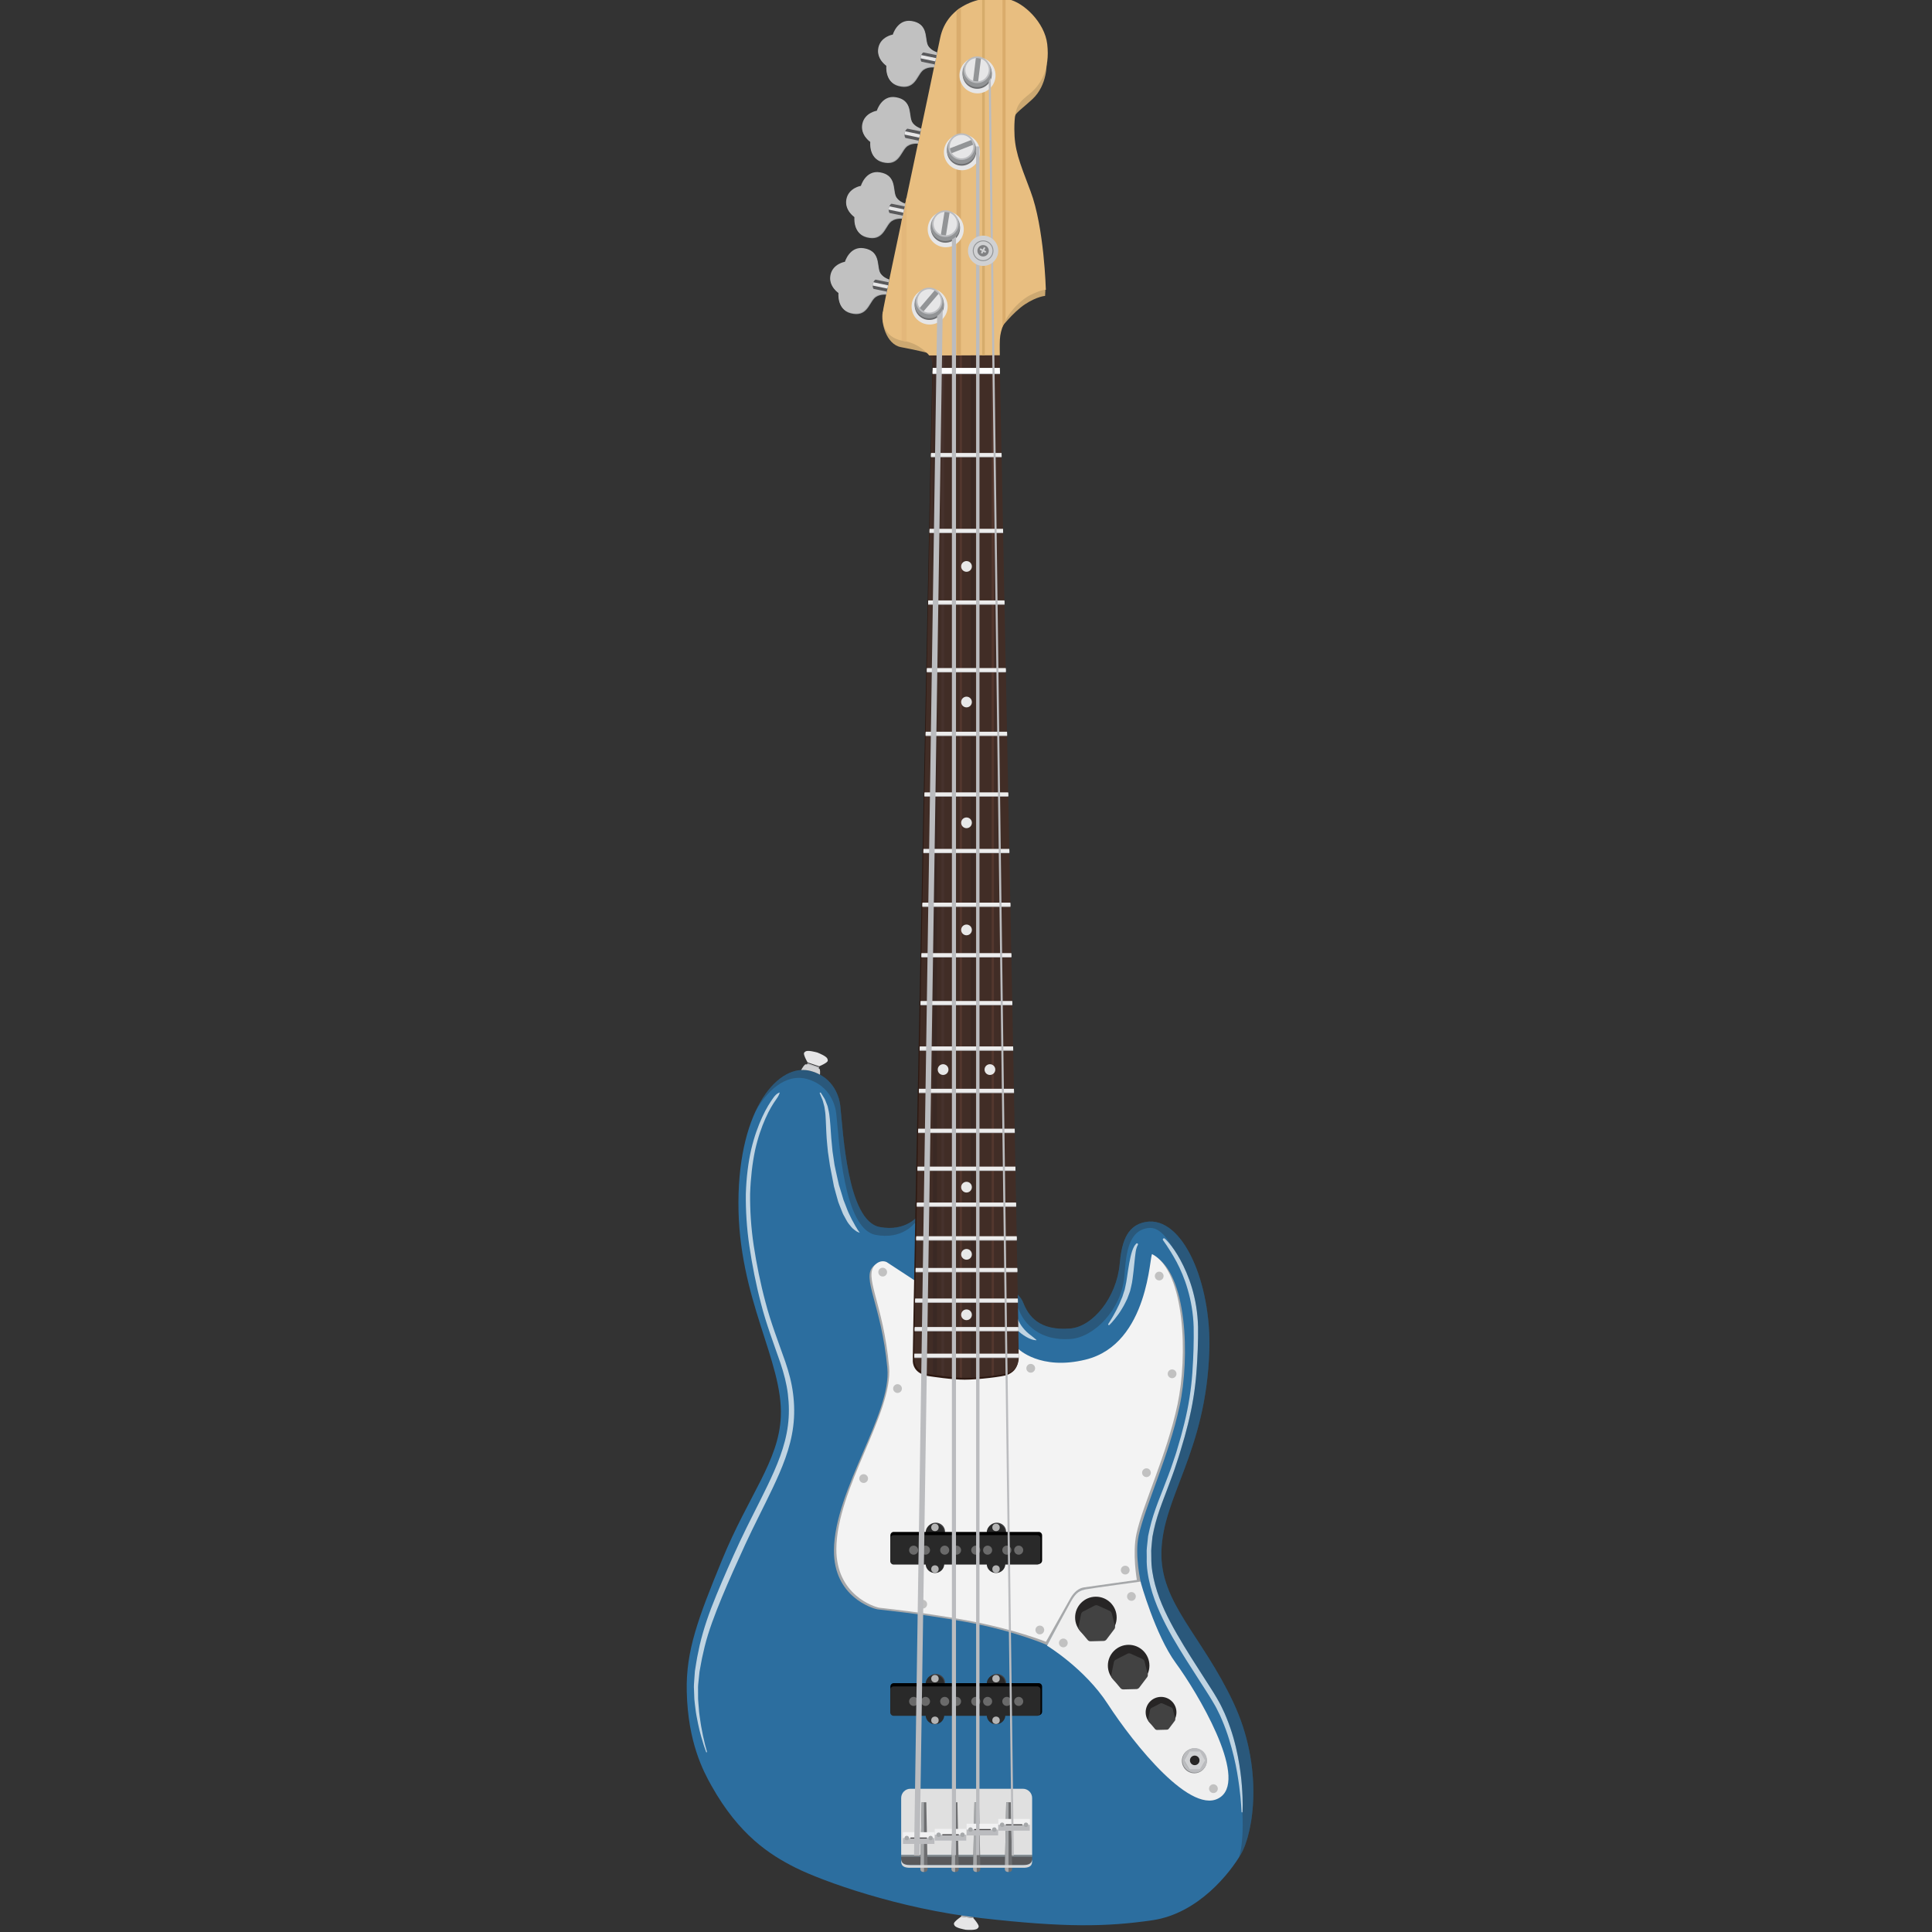 <?xml version="1.0" ?><!DOCTYPE svg  PUBLIC '-//W3C//DTD SVG 1.1//EN'  'http://www.w3.org/Graphics/SVG/1.1/DTD/svg11.dtd'><svg enable-background="new 0 0 512 512" height="512px" id="bass2" version="1.1" viewBox="0 0 512 512" width="512px" xml:space="preserve" xmlns="http://www.w3.org/2000/svg" xmlns:xlink="http://www.w3.org/1999/xlink"><rect x="0" y="0" width="512" height="512" fill="#333333" stroke="none"/><g><path d="M214.842,283.822c-8.386-2.271-19.026,9.724-19.149,34.666c-0.127,25.784,11.895,42.141,11.229,56.998   c-0.524,11.706-8.522,20.734-15.549,37.854c-6.406,15.607-9.609,24.11-9.376,34.885c0.293,13.566,4.433,21.248,6.579,25.068   c7.282,12.959,15.318,18.201,22.307,21.695s27.196,10.832,49.21,13.336c22.013,2.504,33.178,2.335,45.328,0.556   c12.151-1.778,20.562-12.577,23.429-17.497c3.397-5.829,6.063-23.033-1.961-40.131c-8.444-17.994-19.481-26.434-19.102-40.125   c0.408-14.675,11.822-26.26,12.696-53.17c0.582-17.936-7.047-35.813-16.842-34.131c-5.463,0.938-6.449,6.242-6.919,11.246   c-0.815,8.677-7.047,16.539-13.162,17.004c-8.191,0.625-11.006-3.318-12.403-6.871c-0.606-1.541-1.806-2.389-1.806-2.389   l-25.912-20.77c0,0-3.218,4.467-10.312,3.125c-8.619-1.631-9.682-25.324-10.448-32.188   C222.47,291.104,221.174,285.537,214.842,283.822z" fill="#2C6E9F"/><path d="M231.478,335.537c-3.304,3.12,2.118,10.119,3.678,27.058c1.124,12.198-14.041,32.228-14.152,48.286   c-0.085,12.209,10.147,15.405,11.589,15.618c0.715,0.105,11.332,1.134,23.179,3.29c13.325,2.426,21.768,6.195,21.768,6.195   s5.755-10.317,6.738-12.008c0.983-1.691,1.813-2.415,3.1-2.617c1.288-0.203,14.994-1.789,14.994-1.789s-1.751-7.416-0.615-12.607   c1.744-7.972,7.918-20.805,10.849-34.359c2.747-12.705,2.059-35.209-6.798-39.816c-0.72-0.374-0.737,23.759-17.83,27.938   c-12.248,2.994-18.164-2.859-18.164-2.859s-35.007-22.838-35.325-22.988C234.168,334.727,232.813,334.275,231.478,335.537z" fill="#A6A8AA"/><path d="M231.982,335.109c-3.261,3.121,2.09,10.119,3.63,27.059c1.109,12.198-13.859,32.227-13.969,48.285   c-0.083,12.209,10.016,15.406,11.439,15.619c0.706,0.105,11.185,1.135,22.878,3.291c13.152,2.424,21.229,5.728,21.229,5.728   s5.519-9.858,6.489-11.549s2.249-2.657,3.52-2.86c1.271-0.201,14.079-1.979,14.079-1.979s-1.231-7.018-0.11-12.209   c1.722-7.973,7.997-20.764,10.89-34.317c2.711-12.704,2.032-35.21-6.71-39.816c-0.71-0.374-0.728,23.759-17.599,27.938   c-12.09,2.995-17.928-2.86-17.928-2.86s-34.553-22.837-34.867-22.987C234.638,334.299,233.301,333.849,231.982,335.109z" fill="#F3F3F3"/><path d="M277.464,436.117c0,0,10.009,6.061,16.079,15.424c6.81,10.5,22.561,30.354,30.025,24.61   c7.023-5.402-6.316-27.728-11.978-35.439c-5.428-7.396-9.352-21.575-9.352-21.575s-12.859,1.748-14.438,2.051   c-1.579,0.301-2.571,0.683-4.02,3.281C282.333,427.066,277.464,436.117,277.464,436.117z" fill="#EFEFEF"/><g><g><path d="M245.52,405.906c0,0.102,0.009,0.199,0.021,0.297h4.887c0.012-0.098,0.021-0.195,0.021-0.297     c0-1.317-1.104-2.385-2.464-2.385C246.623,403.521,245.52,404.589,245.52,405.906z" fill="#434244"/><path d="M245.306,406.119c0,0.102,0.009,0.2,0.021,0.298h4.887c0.013-0.098,0.021-0.196,0.021-0.298     c0-1.316-1.104-2.385-2.465-2.385C246.41,403.734,245.306,404.803,245.306,406.119z" fill="#292929"/><circle cx="247.771" cy="404.784" fill="#B4B4B4" r="0.985"/></g><g><path d="M261.709,405.906c0,0.102,0.009,0.199,0.021,0.297h4.888c0.012-0.098,0.021-0.195,0.021-0.297     c0-1.317-1.104-2.385-2.465-2.385C262.813,403.521,261.709,404.589,261.709,405.906z" fill="#434244"/><path d="M261.495,406.119c0,0.102,0.009,0.2,0.021,0.298h4.887c0.013-0.098,0.021-0.196,0.021-0.298     c0-1.316-1.103-2.385-2.464-2.385S261.495,404.803,261.495,406.119z" fill="#292929"/><circle cx="263.96" cy="404.784" fill="#B4B4B4" r="0.985"/></g><g><path d="M245.306,414.479c0-0.101,0.009-0.2,0.021-0.298h4.887c0.013,0.098,0.021,0.197,0.021,0.298     c0,1.317-1.104,2.385-2.465,2.385C246.41,416.864,245.306,415.797,245.306,414.479z" fill="#292929"/><circle cx="247.771" cy="415.815" fill="#B4B4B4" r="0.985"/></g><g><path d="M261.495,414.479c0-0.101,0.009-0.2,0.021-0.298h4.887c0.013,0.098,0.021,0.197,0.021,0.298     c0,1.317-1.103,2.385-2.464,2.385S261.495,415.797,261.495,414.479z" fill="#292929"/><circle cx="263.96" cy="415.815" fill="#B4B4B4" r="0.985"/></g><path d="M275.306,405.977c0.475,0,0.863,0.418,0.863,0.93v6.62c0,0.511-0.389,0.929-0.863,0.929h-38.488    c-0.475,0-0.863-0.418-0.863-0.929v-6.62c0-0.512,0.389-0.93,0.863-0.93H275.306z"/><path d="M274.888,406.831c0.47,0,0.854,0.384,0.854,0.854v6.085c0,0.47-0.384,0.854-0.854,0.854h-38.08    c-0.47,0-0.854-0.385-0.854-0.854v-6.085c0-0.471,0.384-0.854,0.854-0.854H274.888z" fill="#292929"/><g><circle cx="242.121" cy="410.808" fill="#6A6A6A" r="1.199"/><circle cx="245.265" cy="410.808" fill="#6A6A6A" r="1.199"/></g><g><circle cx="250.354" cy="410.808" fill="#6A6A6A" r="1.199"/><circle cx="253.497" cy="410.808" fill="#6A6A6A" r="1.199"/></g><g><circle cx="258.586" cy="410.808" fill="#6A6A6A" r="1.199"/><circle cx="261.729" cy="410.808" fill="#6A6A6A" r="1.199"/></g><g><circle cx="266.818" cy="410.808" fill="#6A6A6A" r="1.199"/><circle cx="269.962" cy="410.808" fill="#6A6A6A" r="1.199"/></g></g><g><g><path d="M245.52,445.988c0,0.1,0.009,0.199,0.021,0.297h4.887c0.012-0.098,0.021-0.197,0.021-0.297     c0-1.318-1.104-2.385-2.464-2.385C246.623,443.604,245.52,444.67,245.52,445.988z" fill="#434244"/><path d="M245.306,446.201c0,0.102,0.009,0.199,0.021,0.297h4.887c0.013-0.098,0.021-0.195,0.021-0.297     c0-1.317-1.104-2.385-2.465-2.385C246.41,443.816,245.306,444.884,245.306,446.201z" fill="#292929"/><circle cx="247.771" cy="444.866" fill="#B4B4B4" r="0.986"/></g><g><path d="M261.709,445.988c0,0.1,0.008,0.199,0.021,0.297h4.887c0.013-0.098,0.021-0.197,0.021-0.297     c0-1.318-1.104-2.385-2.465-2.385S261.709,444.67,261.709,445.988z" fill="#434244"/><path d="M261.495,446.201c0,0.102,0.009,0.199,0.021,0.297h4.887c0.012-0.098,0.021-0.195,0.021-0.297     c0-1.317-1.103-2.385-2.464-2.385S261.495,444.884,261.495,446.201z" fill="#292929"/><circle cx="263.96" cy="444.866" fill="#B4B4B4" r="0.986"/></g><g><path d="M245.306,454.561c0-0.101,0.009-0.199,0.021-0.297h4.887c0.013,0.098,0.021,0.196,0.021,0.297     c0,1.317-1.104,2.385-2.465,2.385C246.41,456.945,245.306,455.878,245.306,454.561z" fill="#292929"/><circle cx="247.771" cy="455.896" fill="#B4B4B4" r="0.985"/></g><g><path d="M261.495,454.561c0-0.101,0.009-0.199,0.021-0.297h4.887c0.012,0.098,0.021,0.196,0.021,0.297     c0,1.317-1.103,2.385-2.464,2.385S261.495,455.878,261.495,454.561z" fill="#292929"/><circle cx="263.96" cy="455.896" fill="#B4B4B4" r="0.985"/></g><path d="M275.305,446.059c0.476,0,0.863,0.418,0.863,0.929v6.62c0,0.512-0.388,0.93-0.863,0.93h-38.487    c-0.475,0-0.863-0.418-0.863-0.93v-6.62c0-0.511,0.389-0.929,0.863-0.929H275.305z"/><path d="M274.888,446.912c0.47,0,0.854,0.385,0.854,0.854v6.085c0,0.47-0.384,0.854-0.854,0.854h-38.08    c-0.47,0-0.854-0.385-0.854-0.854v-6.085c0-0.47,0.384-0.854,0.854-0.854H274.888z" fill="#292929"/><g><circle cx="242.121" cy="450.889" fill="#6A6A6A" r="1.199"/><circle cx="245.265" cy="450.889" fill="#6A6A6A" r="1.199"/></g><g><circle cx="250.354" cy="450.889" fill="#6A6A6A" r="1.199"/><circle cx="253.497" cy="450.889" fill="#6A6A6A" r="1.199"/></g><g><circle cx="258.586" cy="450.889" fill="#6A6A6A" r="1.199"/><circle cx="261.729" cy="450.889" fill="#6A6A6A" r="1.199"/></g><g><circle cx="266.818" cy="450.889" fill="#6A6A6A" r="1.199"/><circle cx="269.962" cy="450.889" fill="#6A6A6A" r="1.199"/></g></g><circle cx="228.874" cy="391.836" fill="#C1C1C1" r="1.162"/><circle cx="244.533" cy="425.125" fill="#C1C1C1" r="1.162"/><circle cx="275.563" cy="431.961" fill="#C1C1C1" r="1.162"/><circle cx="298.198" cy="416.094" fill="#C1C1C1" r="1.162"/><circle cx="303.825" cy="390.281" fill="#C1C1C1" r="1.162"/><circle cx="310.616" cy="364.074" fill="#C1C1C1" r="1.162"/><circle cx="307.205" cy="338.167" fill="#C1C1C1" r="1.162"/><circle cx="273.154" cy="362.611" fill="#C1C1C1" r="1.162"/><circle cx="233.925" cy="337.125" fill="#C1C1C1" r="1.162"/><circle cx="237.854" cy="367.984" fill="#C1C1C1" r="1.162"/><g><circle cx="290.421" cy="428.646" fill="#272525" r="5.506"/><g><path d="M295.493,430.939c0.058,0.228-0.011,0.567-0.152,0.755l-2.138,2.824c-0.142,0.188-0.45,0.346-0.685,0.352     l-3.541,0.09c-0.234,0.006-0.551-0.137-0.701-0.316l-2.278-2.713c-0.15-0.18-0.236-0.516-0.189-0.746l0.699-3.471     c0.047-0.23,0.256-0.507,0.465-0.614l3.151-1.616c0.209-0.107,0.556-0.116,0.77-0.02l3.229,1.454     c0.214,0.097,0.438,0.362,0.495,0.59L295.493,430.939z" fill="#424242"/></g></g><g><circle cx="299.104" cy="441.398" fill="#272525" r="5.506"/><g><path d="M304.175,443.691c0.058,0.228-0.011,0.567-0.152,0.755l-2.137,2.824c-0.142,0.188-0.45,0.346-0.685,0.352     l-3.541,0.09c-0.234,0.006-0.551-0.137-0.701-0.316l-2.278-2.712c-0.15-0.18-0.236-0.516-0.19-0.746l0.701-3.471     c0.046-0.23,0.255-0.507,0.464-0.614l3.151-1.616c0.209-0.107,0.555-0.116,0.77-0.02l3.228,1.454     c0.215,0.097,0.438,0.362,0.495,0.59L304.175,443.691z" fill="#424242"/></g></g><g><circle cx="307.693" cy="453.774" fill="#272525" r="4.079"/><g><path d="M311.45,455.473c0.043,0.169-0.008,0.42-0.112,0.559l-1.584,2.094c-0.104,0.139-0.333,0.256-0.507,0.26     l-2.623,0.066c-0.174,0.004-0.408-0.102-0.52-0.234l-1.688-2.01c-0.111-0.133-0.175-0.382-0.141-0.553l0.52-2.57     c0.034-0.171,0.189-0.376,0.344-0.455l2.335-1.197c0.154-0.079,0.411-0.086,0.569-0.015l2.393,1.078     c0.158,0.071,0.323,0.268,0.366,0.437L311.45,455.473z" fill="#424242"/></g></g><circle cx="281.795" cy="435.395" fill="#C1C1C1" r="1.162"/><circle cx="321.571" cy="474.014" fill="#C1C1C1" r="1.162"/><circle cx="299.841" cy="423.076" fill="#C1C1C1" r="1.162"/><g opacity="0.7"><path d="M187.168,464.401c0,0-0.251-0.669-0.679-1.951c-0.399-1.285-0.987-3.177-1.5-5.646    c-0.231-1.239-0.551-2.603-0.706-4.12c-0.089-0.757-0.205-1.543-0.27-2.364c-0.031-0.825-0.063-1.68-0.096-2.563    c-0.072-0.884,0.013-1.798,0.083-2.74c0.034-0.472,0.068-0.95,0.103-1.436l0.057-0.743l0.117-0.721    c0.162-0.967,0.304-1.956,0.494-2.973c0.212-1.02,0.43-2.063,0.652-3.128c0.978-4.233,2.509-8.694,4.405-13.253    c1.885-4.571,3.966-9.328,6.237-14.208c2.287-4.889,4.897-9.797,7.334-14.854c2.421-5.045,4.686-10.318,5.401-15.896    c0.37-2.776,0.336-5.592-0.007-8.385c-0.334-2.759-1.058-5.478-1.946-8.124c-1.824-5.29-3.828-10.534-5.155-15.768    c-1.38-5.227-2.361-10.332-3.09-15.243c-0.724-4.848-1-9.594-0.949-13.909c0.134-4.331,0.636-8.288,1.417-11.729    c0.805-3.437,1.877-6.337,2.939-8.639c1.058-2.309,2.142-4,2.953-5.101c0.387-0.564,0.785-0.926,1.098-1.122    c0.308-0.202,0.517-0.251,0.517-0.251l0.045,0.045c0,0-0.042,0.206-0.185,0.532c-0.137,0.329-0.395,0.766-0.782,1.296    c-0.766,1.068-1.799,2.725-2.8,4.989c-1.006,2.258-2.017,5.105-2.761,8.48c-0.707,3.383-1.167,7.266-1.307,11.523    c-0.038,4.275,0.227,8.843,0.963,13.735c0.736,4.82,1.749,9.919,3.139,15.069c1.344,5.18,3.34,10.312,5.22,15.666    c0.918,2.689,1.686,5.485,2.054,8.393c0.368,2.863,0.423,5.818,0.051,8.724c-0.721,5.841-3.033,11.268-5.443,16.366    c-2.431,5.114-5.006,10.023-7.244,14.876c-2.234,4.868-4.366,9.603-6.242,14.129c-1.867,4.531-3.517,8.85-4.535,12.98    c-0.236,1.033-0.468,2.045-0.694,3.033c-0.208,0.999-0.371,1.996-0.551,2.956l-0.13,0.718l-0.073,0.69    c-0.048,0.465-0.096,0.923-0.143,1.375c-0.098,0.904-0.211,1.783-0.168,2.646c0.003,0.861,0.007,1.695,0.01,2.5    c0.035,0.805,0.131,1.579,0.184,2.325c0.079,1.497,0.33,2.854,0.499,4.089c0.175,1.234,0.444,2.316,0.604,3.273    c0.217,0.946,0.4,1.75,0.55,2.402c0.337,1.292,0.546,1.979,0.546,1.979L187.168,464.401z" fill="#FFFFFF"/></g><g opacity="0.7"><path d="M329.021,480.193c0,0-0.017-0.627-0.1-1.801c-0.081-1.173-0.226-2.893-0.52-5.065    c-0.296-2.171-0.695-4.805-1.409-7.765c-0.723-2.953-1.654-6.264-3.115-9.689c-0.341-0.867-0.76-1.718-1.199-2.578    c-0.406-0.879-0.916-1.718-1.428-2.575c-1.013-1.715-2.201-3.49-3.354-5.304c-2.337-3.637-4.831-7.469-7.199-11.583    c-2.315-4.135-4.55-8.58-5.822-13.477c-0.617-2.436-1.069-4.992-0.975-7.546l-0.021-1.881c0.018-0.633,0.119-1.283,0.177-1.924    l0.206-1.929l0.407-1.876c1.121-5.008,3.277-9.607,4.96-14.239c0.453-1.149,0.849-2.312,1.232-3.472    c0.382-1.168,0.807-2.29,1.124-3.467c0.34-1.165,0.677-2.323,1.013-3.474c0.297-1.152,0.593-2.298,0.886-3.434    c1.122-4.559,1.809-9.044,2.104-13.335c0.295-4.281,0.414-8.392,0.344-12.124c-0.107-3.728-0.742-7.082-1.59-9.985    c-0.841-2.901-1.911-5.324-2.926-7.238c-1.023-1.912-1.952-3.342-2.589-4.313c-0.646-0.967-1.01-1.458-1.01-1.458    c-0.104-0.139-0.076-0.334,0.062-0.438c0.118-0.089,0.281-0.079,0.39,0.012c0,0,0.501,0.427,1.27,1.349    c0.774,0.916,1.81,2.349,2.867,4.317c1.063,1.963,2.187,4.448,3.08,7.432c0.889,2.973,1.508,6.48,1.604,10.301    c0.051,3.813-0.109,7.887-0.439,12.229c-0.34,4.334-1.06,8.889-2.213,13.488c-0.302,1.147-0.606,2.304-0.913,3.469    c-0.341,1.149-0.684,2.306-1.028,3.47c-0.328,1.164-0.741,2.339-1.115,3.507c-0.376,1.175-0.765,2.351-1.208,3.511    c-1.654,4.683-3.749,9.292-4.778,14.138l-0.378,1.814l-0.176,1.824c-0.048,0.61-0.144,1.207-0.155,1.827l0.039,1.882    c-0.07,2.468,0.388,4.883,1.004,7.23c1.27,4.702,3.491,9.036,5.816,13.094c2.338,4.065,4.816,7.885,7.153,11.524    c1.159,1.841,2.333,3.552,3.36,5.356c0.517,0.899,1.029,1.78,1.433,2.693c0.438,0.897,0.854,1.782,1.189,2.679    c1.437,3.548,2.353,6.936,2.938,9.969c0.594,3.033,0.932,5.705,1.09,7.912c0.336,4.414,0.17,6.943,0.17,6.943    c-0.003,0.072-0.063,0.128-0.136,0.125C329.078,480.317,329.024,480.26,329.021,480.193z" fill="#FFFFFF"/></g><path d="M200.254,294.461c3.83-6.854,9.002-9.773,13.521-8.551c6.332,1.715,7.628,7.281,7.838,9.162   c0.766,6.863,1.829,30.557,10.448,32.188c7.094,1.342,10.312-3.125,10.312-3.125l25.912,20.771c0,0,1.199,0.847,1.806,2.388   c1.397,3.553,5.494,8.172,13.687,7.547c6.114-0.465,13.339-7.705,14.154-16.382c0.47-5.003,0.625-12.071,6.092-12.987   c2.637-0.442,4.585,1.466,6.83,5.27c0.138,0.189,0.28,0.39,0.426,0.602c0.486,0.72,1.008,1.572,1.542,2.555   c0.535,0.98,1.085,2.09,1.614,3.329c0.527,1.239,1.026,2.611,1.47,4.104c0.885,2.986,1.509,6.463,1.607,10.307l0.013,0.362v0.356   c0,0.239-0.001,0.478-0.001,0.719v0.362l-0.01,0.375c-0.006,0.242-0.013,0.487-0.02,0.733c-0.026,0.983-0.054,1.985-0.081,3.005   c-0.03,1.019-0.095,2.057-0.143,3.109c-0.028,0.526-0.045,1.057-0.084,1.592c-0.044,0.533-0.088,1.072-0.133,1.613   c-0.045,0.542-0.09,1.088-0.135,1.637c-0.018,0.274-0.055,0.549-0.09,0.824c-0.034,0.275-0.068,0.551-0.104,0.828   c-0.146,1.107-0.253,2.233-0.474,3.355c-0.357,2.26-0.866,4.537-1.425,6.842c-0.3,1.148-0.603,2.305-0.907,3.471   c-0.338,1.148-0.679,2.307-1.022,3.471c-0.086,0.291-0.172,0.582-0.258,0.875c-0.09,0.303-0.184,0.586-0.275,0.882   c-0.188,0.584-0.366,1.173-0.561,1.757c-0.199,0.584-0.398,1.169-0.598,1.755c-0.203,0.585-0.419,1.167-0.628,1.752   c-0.851,2.335-1.776,4.659-2.649,6.998c-0.869,2.339-1.676,4.702-2.191,7.126c-0.526,2.415-0.733,4.902-0.671,7.34   c0.031,0.619,0.063,1.239,0.093,1.857c0.071,0.607,0.143,1.214,0.214,1.818c0.199,1.204,0.426,2.4,0.759,3.571   c0.64,2.345,1.506,4.612,2.509,6.792c1.02,2.173,2.138,4.272,3.308,6.303c2.343,4.063,4.833,7.875,7.159,11.521   c0.583,0.912,1.157,1.812,1.724,2.697c0.561,0.89,1.125,1.748,1.65,2.652c1.05,1.789,1.912,3.598,2.636,5.369   c1.43,3.554,2.321,6.949,2.918,9.979c0.605,3.033,0.909,5.71,1.084,7.915c0.176,2.206,0.205,3.944,0.206,5.128   c-0.007,1.184-0.042,1.817-0.042,1.817v0.001c-0.002,0.029-0.016,0.055-0.033,0.076c0.221,4.848-0.044,9.129-0.873,11.893   c0.171-0.275,0.329-0.537,0.473-0.783c3.397-5.829,6.063-23.033-1.961-40.131c-8.444-17.994-19.481-26.434-19.102-40.125   c0.408-14.675,11.822-26.26,12.696-53.17c0.582-17.936-7.047-35.813-16.842-34.131c-5.463,0.938-6.449,6.242-6.919,11.246   c-0.815,8.677-7.047,16.539-13.162,17.004c-8.191,0.625-11.006-3.318-12.403-6.871c-0.606-1.541-1.806-2.389-1.806-2.389   l-25.912-20.77c0,0-3.218,4.467-10.312,3.125c-8.619-1.631-9.682-25.324-10.448-32.188c-0.21-1.881-1.506-7.447-7.838-9.162   C209.888,282.48,204.148,286.119,200.254,294.461z" fill="#272525" opacity="0.3"/><g opacity="0.7"><path d="M293.703,350.865c0,0,0.199-0.303,0.524-0.825c0.171-0.256,0.356-0.588,0.579-0.956    c0.232-0.362,0.438-0.808,0.702-1.265c0.271-0.453,0.505-0.978,0.774-1.516c0.287-0.531,0.528-1.117,0.77-1.724    c0.128-0.3,0.257-0.604,0.388-0.913c0.101-0.318,0.203-0.64,0.306-0.964c0.106-0.322,0.214-0.646,0.321-0.973    c0.081-0.331,0.139-0.668,0.21-1.001c0.141-0.665,0.278-1.327,0.365-2.04c0.104-0.695,0.205-1.381,0.305-2.044    c0.205-1.32,0.429-2.564,0.671-3.626c0.132-0.533,0.249-1.022,0.403-1.452c0.156-0.432,0.289-0.804,0.463-1.105    c0.131-0.307,0.319-0.521,0.441-0.663c0.119-0.142,0.182-0.217,0.182-0.217c0.096-0.114,0.267-0.13,0.381-0.034    c0.096,0.081,0.122,0.214,0.07,0.322l-0.031,0.067c0,0-0.035,0.074-0.101,0.213c-0.067,0.135-0.166,0.323-0.237,0.613    c-0.1,0.266-0.159,0.628-0.229,1.039c-0.061,0.414-0.119,0.895-0.181,1.415c-0.11,1.062-0.238,2.301-0.377,3.628    c-0.065,0.668-0.164,1.354-0.254,2.052c-0.064,0.689-0.227,1.426-0.402,2.156c-0.086,0.363-0.159,0.731-0.256,1.089    c-0.128,0.347-0.254,0.692-0.38,1.034c-0.129,0.341-0.257,0.679-0.384,1.013c-0.154,0.318-0.309,0.634-0.459,0.943    c-0.307,0.618-0.612,1.207-0.955,1.733c-0.328,0.535-0.64,1.039-0.969,1.476c-0.632,0.892-1.228,1.577-1.641,2.061    c-0.431,0.475-0.689,0.721-0.689,0.721c-0.08,0.078-0.209,0.076-0.287-0.004C293.659,351.05,293.652,350.943,293.703,350.865z" fill="#FFFFFF"/></g><g opacity="0.7"><path d="M269.562,349.043c0,0,0.046,0.125,0.127,0.345c0.038,0.11,0.085,0.245,0.138,0.399    c0.057,0.121,0.121,0.257,0.191,0.406c0.059,0.148,0.164,0.317,0.261,0.499c0.093,0.185,0.211,0.37,0.343,0.557    c0.247,0.385,0.572,0.758,0.901,1.138c0.335,0.374,0.706,0.725,1.075,1.033c0.371,0.307,0.737,0.572,1.045,0.821    c0.62,0.484,1.04,0.869,1.04,0.869l-0.025,0.068c0,0-0.589,0.018-1.378-0.266c-0.789-0.278-1.766-0.833-2.67-1.529    c-0.453-0.349-0.876-0.746-1.23-1.163c-0.369-0.411-0.667-0.816-0.899-1.229c-0.113-0.208-0.217-0.398-0.309-0.567    c-0.063-0.15-0.119-0.281-0.165-0.389c-0.088-0.217-0.138-0.341-0.138-0.341L269.562,349.043z" fill="#FFFFFF"/></g><g opacity="0.7"><path d="M227.871,326.691c0.005-0.013-0.167-0.008-0.435-0.144c-0.139-0.061-0.312-0.146-0.516-0.259    c-0.182-0.121-0.374-0.281-0.603-0.455c-0.479-0.339-0.884-0.876-1.378-1.49c-0.495-0.615-0.838-1.414-1.319-2.24    c-0.254-0.409-0.401-0.877-0.601-1.345c-0.187-0.473-0.38-0.961-0.579-1.463c-0.096-0.252-0.193-0.508-0.292-0.767    c-0.075-0.266-0.151-0.533-0.228-0.804c-0.152-0.542-0.307-1.097-0.464-1.66c-0.151-0.563-0.305-1.138-0.46-1.719    c-0.113-0.588-0.227-1.184-0.342-1.784c-0.231-1.206-0.483-2.4-0.704-3.648c-0.179-1.217-0.359-2.434-0.536-3.632    c-0.114-1.22-0.258-2.424-0.336-3.583c-0.07-1.156-0.138-2.28-0.168-3.33c-0.026-1.062-0.106-2.036-0.151-2.944    c-0.013-0.457-0.114-0.869-0.161-1.276c-0.07-0.401-0.087-0.798-0.203-1.14c-0.213-0.689-0.3-1.337-0.544-1.806    c-0.412-0.969-0.639-1.545-0.639-1.545l0.262-0.16c0,0,0.338,0.516,0.917,1.459c0.161,0.229,0.283,0.507,0.397,0.821    c0.124,0.312,0.256,0.648,0.399,1.008c0.171,0.356,0.219,0.765,0.321,1.186c0.08,0.423,0.216,0.87,0.262,1.335    c0.265,1.869,0.353,4.02,0.524,6.303c0.09,1.141,0.224,2.305,0.334,3.495c0.176,1.198,0.355,2.414,0.534,3.631    c0.227,1.171,0.518,2.376,0.769,3.543c0.132,0.585,0.264,1.165,0.394,1.738c0.173,0.56,0.344,1.112,0.512,1.655    c0.165,0.544,0.327,1.079,0.485,1.603c0.078,0.262,0.155,0.521,0.232,0.776c0.098,0.247,0.195,0.49,0.291,0.73    c0.404,0.948,0.685,1.899,1.077,2.701c0.408,0.788,0.716,1.566,1.087,2.178c0.372,0.607,0.617,1.218,0.919,1.629    c0.132,0.227,0.261,0.424,0.359,0.613c0.118,0.166,0.218,0.307,0.299,0.421C227.748,326.576,227.87,326.691,227.871,326.691z" fill="#FFFFFF"/></g><g><path d="M218.826,281.688c0.42-0.309,0.709-0.449,0.434-1.131c-0.26-0.644-2.119-1.414-2.595-1.602l0.002-0.006    c0,0-0.023-0.007-0.058-0.016c-0.032-0.014-0.055-0.021-0.055-0.021l-0.002,0.004c-0.492-0.137-2.439-0.648-3.036-0.293    c-0.631,0.376-0.486,0.664-0.338,1.162c0.182,0.613,0.831,1.756,0.831,1.756l1.49,0.502l0.113,0.037l1.49,0.502    C217.103,282.582,218.311,282.064,218.826,281.688z" fill="#E6E6E7"/><rect fill="#BBBCBF" height="3.267" transform="matrix(-0.319 0.948 -0.948 -0.319 551.838 168.363)" width="0.592" x="215.165" y="280.709"/><path d="M212.317,283.568c0.855-0.051,1.701,0.031,2.524,0.254c0.924,0.25,1.738,0.585,2.46,0.976    c0.034-0.445,0.093-1.372-0.146-1.54c-0.467-0.329-1.617-0.7-1.753-0.743c-0.135-0.048-1.273-0.447-1.845-0.468    C213.205,282.033,212.634,282.992,212.317,283.568z" fill="#D0D1D3"/></g><path d="M253.206,509.144c-0.351,0.386-0.606,0.581-0.201,1.194c0.383,0.579,2.358,0.965,2.861,1.055l0,0.006   c0,0,0.024,0.002,0.06,0.004c0.034,0.006,0.059,0.011,0.059,0.011l0.001-0.005c0.51,0.037,2.519,0.151,3.034-0.315   c0.544-0.494,0.345-0.747,0.101-1.207c-0.301-0.563-1.163-1.556-1.163-1.556l-1.56-0.195l-0.119-0.015l-1.56-0.196   C254.717,507.924,253.636,508.671,253.206,509.144z" fill="#E6E6E7"/><path d="M254.754,507.62l-0.039,0.304l3.242,0.406l0.033-0.26C256.905,507.931,255.826,507.78,254.754,507.62z" fill="#BBBCBF"/><g><circle cx="316.506" cy="466.638" fill="#808183" r="3.294"/><circle cx="316.616" cy="466.518" fill="#BBBCBF" r="3.255"/><polygon fill="#A6A8AA" points="319.348,466.591 317.953,468.971 315.146,468.953 313.776,466.554 315.192,464.119     318.014,464.129   "/><polygon fill="#D0D1D3" points="319.38,466.531 317.986,468.917 315.224,468.904 313.853,466.504 315.246,464.117 318.01,464.131       "/><circle cx="316.616" cy="466.518" fill="#272525" r="1.268"/></g><g><path d="M238.821,476.485v15.122h34.706v-15.122c0-1.345-1.1-2.444-2.444-2.444h-29.818    C239.921,474.041,238.821,475.141,238.821,476.485z" fill="#E0E0E0"/><rect fill="#898988" height="0.477" width="34.706" x="238.821" y="491.607"/><path d="M241.103,494.26c2.236,0,28.138,0,30.138,0c2.494,0,2.281-1.379,2.281-2.176h-34.701    C238.821,492.881,238.609,494.26,241.103,494.26z" fill="#59595B"/><g><path d="M244.252,477.625l-0.35,17.716c-0.008,0.403,0.315,0.733,0.719,0.733h0.488     c0.403,0,0.727-0.33,0.719-0.733l-0.35-17.716H244.252z" fill="#6D6E70"/><path d="M244.622,496.074h0.244v-18.449h-0.613l-0.35,17.716C243.895,495.744,244.218,496.074,244.622,496.074z" fill="#A6A8AA"/></g><g><path d="M252.504,477.625l-0.35,17.716c-0.008,0.403,0.315,0.733,0.719,0.733h0.489     c0.403,0,0.727-0.33,0.719-0.733l-0.351-17.716H252.504z" fill="#6D6E70"/><path d="M252.873,496.074h0.245v-18.449h-0.613l-0.35,17.716C252.146,495.744,252.469,496.074,252.873,496.074z" fill="#A6A8AA"/></g><g><path d="M258.234,477.625l-0.351,17.716c-0.007,0.403,0.315,0.733,0.719,0.733h0.489     c0.403,0,0.727-0.33,0.719-0.733l-0.351-17.716H258.234z" fill="#6D6E70"/><path d="M258.603,496.074h0.244v-18.449h-0.612l-0.351,17.716C257.877,495.744,258.199,496.074,258.603,496.074z" fill="#A6A8AA"/></g><g><path d="M266.653,477.625l-0.35,17.716c-0.008,0.403,0.315,0.733,0.719,0.733h0.489     c0.403,0,0.726-0.33,0.719-0.733l-0.351-17.716H266.653z" fill="#6D6E70"/><path d="M267.022,496.074h0.244v-18.449h-0.613l-0.35,17.716C266.296,495.744,266.619,496.074,267.022,496.074z" fill="#A6A8AA"/></g><path d="M271.241,494.26c-2,0-27.902,0-30.138,0c-1.833,0-2.204-0.745-2.272-1.456h-0.01    c0,0.796-0.212,2.176,2.282,2.176c2.236,0,28.138,0,30.138,0c2.494,0,2.281-1.38,2.281-2.176h-0.01    C273.445,493.515,273.074,494.26,271.241,494.26z" fill="#D7D7D7"/><g><rect fill="#F1F1F2" height="3.113" width="8.377" x="239.272" y="485.547"/><rect fill="#BBBCBF" height="1.557" width="8.377" x="239.272" y="487.104"/><circle cx="240.302" cy="487.104" fill="#A6A8AA" r="0.595"/><circle cx="246.619" cy="487.104" fill="#A6A8AA" r="0.595"/><rect fill="#434244" height="0.274" width="4.349" x="241.286" y="486.967"/></g><g><rect fill="#F1F1F2" height="3.113" width="8.377" x="247.717" y="484.677"/><rect fill="#BBBCBF" height="1.557" width="8.377" x="247.717" y="486.233"/><circle cx="248.747" cy="486.233" fill="#A6A8AA" r="0.595"/><circle cx="255.064" cy="486.233" fill="#A6A8AA" r="0.595"/><rect fill="#434244" height="0.275" width="4.349" x="249.731" y="486.096"/></g><g><rect fill="#F1F1F2" height="3.112" width="8.377" x="256.161" y="483.299"/><rect fill="#BBBCBF" height="1.556" width="8.377" x="256.161" y="484.855"/><circle cx="257.191" cy="484.854" fill="#A6A8AA" r="0.595"/><circle cx="263.509" cy="484.854" fill="#A6A8AA" r="0.595"/><rect fill="#434244" height="0.275" width="4.35" x="258.175" y="484.717"/></g><g><rect fill="#F1F1F2" height="3.112" width="8.377" x="264.548" y="482.035"/><rect fill="#BBBCBF" height="1.556" width="8.377" x="264.548" y="483.592"/><circle cx="265.577" cy="483.591" fill="#A6A8AA" r="0.595"/><circle cx="271.895" cy="483.591" fill="#A6A8AA" r="0.595"/><rect fill="#434244" height="0.275" width="4.349" x="266.562" y="483.453"/></g></g><g><path d="M247.139,95.427c0,0-5.42,262.985-5.234,265.403c0.22,2.868,2.895,3.651,4.117,3.843    c0.87,0.137,6.314,0.967,9.635,0.962c3.32-0.006,10.248-0.787,11.387-1.311c1.139-0.524,2.541-1.398,2.716-3.67    c0.176-2.271-2.278-119.328-2.278-119.328L247.139,95.427z" fill="#2D1912"/><path d="M246.292,94.202c0,0,0.919,1.033,0.88,3.035c-0.57,29.455-5.043,260.866-4.871,263.122    c0.218,2.856,2.876,3.637,4.089,3.828c0.864,0.135,6.273,0.962,9.571,0.957c3.298-0.006,10.181-0.783,11.312-1.306    c1.131-0.521,2.523-1.392,2.696-3.654c0.175-2.263-5.062-266.092-5.062-266.092L246.292,94.202z" fill="#412D26"/><path d="M248.327,364.47V92.611h-1.082v271.52C247.55,364.23,247.915,364.346,248.327,364.47z" fill="#3A2924"/><path d="M258.312,364.986V92.439h-1.082v272.674C257.573,365.081,257.936,365.038,258.312,364.986z" fill="#3A2924"/><path d="M254.939,365.123V92.943h-0.612v272.115C254.535,365.084,254.739,365.105,254.939,365.123z" fill="#53372E"/><path d="M263.407,364.477V93.141h-0.612v271.502C263.003,364.589,263.206,364.533,263.407,364.477z" fill="#53372E"/><path d="M250.192,364.71V93.259h-0.693v271.264C249.724,364.585,249.955,364.647,250.192,364.71z" fill="#46322D"/><circle cx="249.933" cy="283.45" fill="#E8E8E8" r="1.423"/><circle cx="262.338" cy="283.45" fill="#E8E8E8" r="1.423"/><circle cx="256.135" cy="246.438" fill="#E8E8E8" r="1.422"/><circle cx="256.135" cy="314.61" fill="#E8E8E8" r="1.422"/><circle cx="256.135" cy="332.414" fill="#E8E8E8" r="1.422"/><circle cx="256.135" cy="348.432" fill="#E8E8E8" r="1.422"/><g><path d="M243.146,309.361c-0.006,0.319-0.012,0.639-0.018,0.957h25.987c-0.006-0.318-0.013-0.638-0.018-0.957     H243.146z" fill="#BBBCBF"/><path d="M243.331,299.316c-0.006,0.319-0.012,0.639-0.018,0.957h25.613c-0.006-0.318-0.012-0.639-0.018-0.957     H243.331z" fill="#BBBCBF"/><path d="M243.526,288.74c-0.006,0.32-0.012,0.639-0.018,0.957h25.218c-0.006-0.318-0.013-0.637-0.019-0.957     H243.526z" fill="#BBBCBF"/><path d="M243.735,277.512c-0.006,0.318-0.012,0.639-0.018,0.957h24.794c-0.006-0.318-0.012-0.639-0.019-0.957     H243.735z" fill="#BBBCBF"/><path d="M242.974,318.875c-0.006,0.32-0.012,0.639-0.017,0.957h26.337c-0.007-0.318-0.013-0.637-0.019-0.957     H242.974z" fill="#BBBCBF"/><path d="M269.976,359.889c0-0.213-0.003-0.534-0.007-0.957h-27.666c-0.004,0.401-0.006,0.722-0.006,0.957H269.976     z" fill="#BBBCBF"/><path d="M242.402,351.867c-0.005,0.328-0.01,0.646-0.015,0.957h27.495c-0.005-0.311-0.011-0.628-0.016-0.957     H242.402z" fill="#BBBCBF"/><path d="M242.526,344.313c-0.006,0.323-0.011,0.642-0.017,0.957h27.245c-0.006-0.315-0.011-0.634-0.016-0.957     H242.526z" fill="#BBBCBF"/><path d="M242.813,327.816c-0.005,0.321-0.011,0.641-0.017,0.958h26.662c-0.006-0.317-0.011-0.637-0.017-0.958     H242.813z" fill="#BBBCBF"/><path d="M242.665,336.229c-0.005,0.322-0.011,0.641-0.017,0.957h26.963c-0.006-0.316-0.012-0.635-0.017-0.957     H242.665z" fill="#BBBCBF"/><path d="M244.198,252.788c-0.005,0.319-0.012,0.639-0.018,0.957h23.856c-0.006-0.318-0.012-0.638-0.018-0.957     H244.198z" fill="#BBBCBF"/><path d="M246.341,140.331c-0.006,0.318-0.013,0.637-0.019,0.957h19.519c-0.006-0.32-0.013-0.639-0.019-0.957     H246.341z" fill="#BBBCBF"/><path d="M245.633,177.241c-0.006,0.318-0.012,0.637-0.019,0.956h20.951c-0.006-0.319-0.013-0.638-0.019-0.956     H245.633z" fill="#BBBCBF"/><path d="M245.976,159.313c-0.006,0.317-0.012,0.637-0.018,0.957h20.256c-0.006-0.32-0.013-0.64-0.019-0.957     H245.976z" fill="#BBBCBF"/><path d="M246.728,120.233c-0.006,0.317-0.012,0.637-0.019,0.957h18.735c-0.007-0.32-0.013-0.64-0.019-0.957     H246.728z" fill="#BBBCBF"/><path d="M243.96,265.466c-0.006,0.319-0.012,0.638-0.018,0.957h24.338c-0.006-0.319-0.012-0.638-0.018-0.957     H243.96z" fill="#BBBCBF"/><path d="M245.311,194.112c-0.006,0.319-0.012,0.638-0.019,0.957h21.604c-0.007-0.319-0.013-0.638-0.02-0.957     H245.311z" fill="#BBBCBF"/><path d="M244.72,225.16c-0.006,0.319-0.012,0.638-0.019,0.956h22.799c-0.006-0.318-0.012-0.637-0.019-0.956     H244.72z" fill="#BBBCBF"/><path d="M244.451,239.401c-0.006,0.319-0.012,0.639-0.018,0.957h23.345c-0.006-0.318-0.012-0.638-0.018-0.957     H244.451z" fill="#BBBCBF"/><path d="M245.004,210.183c-0.006,0.318-0.012,0.638-0.019,0.957h22.223c-0.006-0.319-0.012-0.639-0.018-0.957     H245.004z" fill="#BBBCBF"/></g><g><path d="M242.978,318.676c-0.006,0.32-0.012,0.639-0.018,0.957h26.33c-0.006-0.318-0.012-0.637-0.018-0.957     H242.978z" fill="#EDEDED"/><path d="M243.15,309.161c-0.006,0.32-0.011,0.64-0.017,0.957h25.979c-0.006-0.317-0.013-0.636-0.018-0.957H243.15     z" fill="#EDEDED"/><path d="M243.334,299.116c-0.006,0.319-0.012,0.639-0.018,0.957h25.606c-0.006-0.317-0.012-0.638-0.019-0.957     H243.334z" fill="#EDEDED"/><path d="M243.53,288.541c-0.006,0.319-0.012,0.639-0.018,0.957h25.21c-0.006-0.318-0.013-0.638-0.019-0.957     H243.53z" fill="#EDEDED"/><path d="M242.668,336.029c-0.005,0.322-0.011,0.641-0.017,0.957h26.956c-0.006-0.316-0.012-0.636-0.017-0.957     H242.668z" fill="#EDEDED"/><path d="M269.974,359.689c-0.001-0.238-0.004-0.557-0.008-0.957h-27.661c-0.004,0.385-0.006,0.705-0.007,0.957     H269.974z" fill="#EDEDED"/><path d="M243.738,277.312c-0.006,0.319-0.011,0.639-0.018,0.957h24.787c-0.006-0.318-0.012-0.638-0.019-0.957     H243.738z" fill="#EDEDED"/><path d="M242.405,351.668c-0.005,0.328-0.01,0.646-0.015,0.957h27.489c-0.006-0.31-0.011-0.629-0.016-0.957     H242.405z" fill="#EDEDED"/><path d="M242.529,344.114c-0.006,0.323-0.011,0.642-0.017,0.956h27.237c-0.005-0.314-0.01-0.633-0.016-0.956     H242.529z" fill="#EDEDED"/><path d="M242.817,327.617c-0.006,0.321-0.012,0.641-0.017,0.957h26.655c-0.006-0.316-0.012-0.636-0.018-0.957     H242.817z" fill="#EDEDED"/><path d="M245.98,159.112c-0.006,0.318-0.012,0.638-0.019,0.957h20.249c-0.006-0.319-0.012-0.639-0.019-0.957     H245.98z" fill="#EDEDED"/><path d="M245.636,177.041c-0.006,0.318-0.012,0.639-0.018,0.957h20.943c-0.006-0.319-0.013-0.639-0.019-0.957     H245.636z" fill="#EDEDED"/><path d="M246.345,140.132c-0.006,0.318-0.013,0.636-0.019,0.957h19.511c-0.006-0.32-0.012-0.64-0.019-0.957     H246.345z" fill="#EDEDED"/><path d="M243.964,265.267c-0.006,0.319-0.012,0.638-0.018,0.956h24.332c-0.007-0.318-0.013-0.637-0.019-0.956     H243.964z" fill="#EDEDED"/><path d="M246.731,120.034c-0.006,0.316-0.012,0.636-0.018,0.957h18.728c-0.007-0.321-0.013-0.641-0.019-0.957     H246.731z" fill="#EDEDED"/><path d="M245.314,193.913c-0.006,0.318-0.012,0.638-0.018,0.956h21.597c-0.007-0.318-0.013-0.638-0.02-0.956     H245.314z" fill="#EDEDED"/><path d="M245.008,209.982c-0.006,0.319-0.012,0.638-0.018,0.958h22.216c-0.006-0.32-0.012-0.639-0.019-0.958     H245.008z" fill="#EDEDED"/><path d="M244.455,239.202c-0.006,0.319-0.012,0.639-0.019,0.957h23.337c-0.006-0.318-0.012-0.638-0.018-0.957     H244.455z" fill="#EDEDED"/><path d="M244.202,252.589c-0.006,0.318-0.012,0.639-0.018,0.957h23.848c-0.006-0.318-0.012-0.639-0.018-0.957     H244.202z" fill="#EDEDED"/><path d="M244.724,224.96c-0.006,0.319-0.012,0.639-0.018,0.958h22.792c-0.006-0.319-0.012-0.639-0.019-0.958     H244.724z" fill="#EDEDED"/></g><path d="M265.009,99.157c-0.007-0.334-0.013-0.653-0.02-0.957h-17.836c-0.006,0.304-0.012,0.622-0.019,0.957    H265.009z" fill="#BBBCBF"/><path d="M265.005,98.958c-0.011-0.527-0.02-1.015-0.028-1.46h-17.81c-0.008,0.444-0.018,0.933-0.028,1.46H265.005z    " fill="#FFFFFF"/><circle cx="256.135" cy="218.055" fill="#E8E8E8" r="1.422"/><circle cx="256.134" cy="186.042" fill="#E8E8E8" r="1.422"/><circle cx="256.134" cy="150.109" fill="#E8E8E8" r="1.422"/><path d="M233.903,82.846c-0.469,2.471,0.88,8.412,4.861,9.151c4.691,0.872,7.277,1.596,7.277,1.596l18.938-6.331    c0,0,3.486-4.548,6.672-6.632c3.187-2.084,5.313-2.214,5.313-2.214l0.12-2.505l-8.436-30.742c0,0-0.094-11.061-0.063-12.565    c0.052-2.621,0.913-2.553,4.996-6.31c4.083-3.756,3.789-9.651,3.789-9.651L266.504,30.87    C266.504,30.87,234.189,81.34,233.903,82.846z" fill="#CCA871"/><path d="M246.255,94.202c0,0-2.422-3.17-6.706-3.824c-4.284-0.652-6.317-3.63-5.446-8.567    c0.872-4.938,12.824-60.751,15.031-71.667c1.825-9.03,11.267-11.754,18.061-10.346c4.172,0.865,9.666,6.22,10.329,11.87    c0.796,6.773-1.797,10.795-4.429,12.999c-2.815,2.355-4.284,2.996-4.283,9.51c0,5.429,1.201,8.361,4.283,16.483    c3.643,9.604,4.065,26.14,4.065,26.14s-0.87-0.174-3.99,1.33c-3.119,1.504-7.919,6.355-8.192,11.839    c-0.076,1.503-0.016,4.186-0.016,4.186L246.255,94.202z" fill="#E8BE80"/><path d="M240.249,52.326c-0.438,2.071-0.87,4.113-1.289,6.095v31.848c0.192,0.041,0.387,0.079,0.589,0.109    c0.24,0.037,0.472,0.082,0.7,0.135V52.326z" fill="#E3B77A"/><path d="M254.657,94.193V1.978c-0.405,0.263-0.795,0.546-1.171,0.852v91.369L254.657,94.193z" fill="#D9AC6D"/><path d="M260.982,94.17V-0.348c-0.234,0.035-0.469,0.076-0.703,0.12v94.4L260.982,94.17z" fill="#D6AC6B"/><path d="M265.668-0.441v87.137c0.229-0.625,0.506-1.231,0.82-1.815V-0.331    C266.219-0.375,265.943-0.41,265.668-0.441z" fill="#DAAC6B"/><circle cx="246.359" cy="81.221" fill="#E6E6E7" r="4.78"/><circle cx="250.63" cy="60.749" fill="#E6E6E7" r="4.78"/><circle cx="254.926" cy="40.336" fill="#E6E6E7" r="4.78"/><circle cx="259.052" cy="19.962" fill="#E6E6E7" r="4.78"/><circle cx="246.272" cy="80.917" fill="#6D6E70" r="3.873"/><circle cx="250.544" cy="60.445" fill="#6D6E70" r="3.873"/><circle cx="254.84" cy="40.033" fill="#6D6E70" r="3.873"/><circle cx="258.966" cy="19.659" fill="#6D6E70" r="3.873"/><rect fill="#BBBCBF" height="472.217" transform="matrix(-1 0.013 -0.013 -1 534.115 507.682)" width="0.541" x="265.183" y="19.42"/><rect fill="#BBBCBF" height="452.821" width="0.896" x="258.679" y="38.799"/><rect fill="#BBBCBF" height="431.096" width="1.083" x="252.263" y="60.523"/><rect fill="#BBBCBF" height="412.096" transform="matrix(-1 -0.015 0.015 -1 487.963 574.93)" width="1.458" x="245.467" y="79.537"/><g><path d="M229.055,65.964c-3.767-0.616-5.008,3.59-5.008,3.59s-3.213,0.517-3.83,3.484     c-0.617,2.968,2.125,4.721,2.125,4.721s-0.539,4.354,3.163,5.288c4.125,1.042,4.731-2.384,6.157-3.929     c1.158-1.255,3.176-1.019,3.176-1.019l0.799-3.883c0,0-1.938-0.583-2.5-2.196C232.445,70.036,233.253,66.652,229.055,65.964z" fill="#A6A8AA"/><path d="M228.924,65.783c-3.768-0.617-5.008,3.591-5.008,3.591s-3.213,0.516-3.83,3.483     c-0.617,2.968,2.125,4.722,2.125,4.722s-0.538,4.353,3.164,5.287c4.125,1.041,4.731-2.384,6.158-3.93     c1.157-1.253,3.336-0.99,3.336-0.99l0.804-3.868c0,0-2.104-0.625-2.666-2.237C232.314,69.856,233.122,66.473,228.924,65.783z" fill="#C1C1C1"/><path d="M232.056,74.106c-0.098-0.021-0.565,0.309-0.733,1.121c-0.169,0.813,0.109,1.322,0.221,1.346     c0.112,0.022,3.463,0.707,3.463,0.707l0.513-2.467C235.52,74.813,232.155,74.127,232.056,74.106z" fill="#59595B"/><path d="M231.265,75.67l3.908,0.813l0.181-0.87l-3.906-0.813c-0.047,0.127-0.092,0.266-0.125,0.428     C231.289,75.39,231.273,75.535,231.265,75.67z" fill="#E6E6E7"/></g><g><path d="M233.285,45.845c-3.768-0.617-5.008,3.59-5.008,3.59s-3.213,0.517-3.83,3.484s2.125,4.722,2.125,4.722     s-0.539,4.353,3.164,5.287c4.125,1.042,4.731-2.385,6.157-3.93c1.157-1.254,3.175-1.018,3.175-1.018l0.8-3.883     c0,0-1.938-0.584-2.5-2.195C236.674,49.917,237.482,46.533,233.285,45.845z" fill="#A6A8AA"/><path d="M233.153,45.664c-3.768-0.616-5.008,3.589-5.008,3.589s-3.213,0.518-3.83,3.485     c-0.617,2.968,2.125,4.722,2.125,4.722s-0.539,4.352,3.163,5.287c4.125,1.041,4.731-2.385,6.158-3.93     c1.157-1.254,3.336-0.99,3.336-0.99l0.804-3.868c0,0-2.104-0.626-2.666-2.237C236.543,49.737,237.351,46.353,233.153,45.664z" fill="#C1C1C1"/><path d="M236.285,53.986c-0.099-0.02-0.565,0.311-0.734,1.121c-0.168,0.813,0.109,1.323,0.221,1.347     c0.112,0.022,3.464,0.706,3.464,0.706l0.512-2.466C239.749,54.694,236.384,54.007,236.285,53.986z" fill="#59595B"/><path d="M235.495,55.55l3.907,0.813l0.181-0.87l-3.906-0.812c-0.047,0.127-0.092,0.266-0.125,0.427     C235.518,55.271,235.502,55.416,235.495,55.55z" fill="#E6E6E7"/></g><g><path d="M237.52,25.946c-3.766-0.628-5.018,3.576-5.018,3.576s-3.215,0.507-3.84,3.473     c-0.625,2.966,2.111,4.729,2.111,4.729s-0.551,4.351,3.148,5.296c4.122,1.053,4.738-2.371,6.168-3.912     c1.161-1.25,3.179-1.009,3.179-1.009l0.811-3.88c0,0-1.937-0.59-2.494-2.203C240.897,30.029,241.715,26.647,237.52,25.946z" fill="#A6A8AA"/><path d="M237.389,25.766c-3.766-0.628-5.019,3.575-5.019,3.575s-3.215,0.508-3.84,3.474s2.111,4.728,2.111,4.728     s-0.551,4.351,3.148,5.296c4.122,1.054,4.738-2.37,6.169-3.911c1.161-1.251,3.339-0.98,3.339-0.98l0.814-3.866     c0,0-2.102-0.632-2.659-2.245C240.767,29.849,241.585,26.466,237.389,25.766z" fill="#C1C1C1"/><path d="M240.497,34.098c-0.099-0.021-0.566,0.308-0.737,1.118c-0.171,0.813,0.105,1.323,0.217,1.347     c0.112,0.023,3.462,0.717,3.462,0.717l0.52-2.464C243.958,34.815,240.596,34.118,240.497,34.098z" fill="#59595B"/><path d="M239.702,35.658l3.905,0.824l0.183-0.87l-3.904-0.823c-0.047,0.127-0.092,0.266-0.126,0.427     C239.726,35.379,239.71,35.524,239.702,35.658z" fill="#E6E6E7"/></g><g><path d="M241.745,5.753c-3.768-0.618-5.008,3.59-5.008,3.59s-3.213,0.516-3.83,3.483     c-0.617,2.968,2.125,4.722,2.125,4.722s-0.539,4.354,3.164,5.287c4.125,1.042,4.731-2.384,6.157-3.929     c1.157-1.254,3.176-1.019,3.176-1.019l0.799-3.882c0,0-1.938-0.585-2.5-2.196C245.135,9.824,245.943,6.441,241.745,5.753z" fill="#A6A8AA"/><path d="M241.614,5.571c-3.768-0.617-5.008,3.59-5.008,3.59s-3.213,0.517-3.83,3.484     c-0.617,2.968,2.125,4.721,2.125,4.721s-0.539,4.354,3.163,5.288c4.125,1.042,4.731-2.384,6.158-3.929     c1.157-1.255,3.336-0.99,3.336-0.99l0.804-3.869c0,0-2.104-0.626-2.666-2.237C245.004,9.646,245.812,6.261,241.614,5.571z" fill="#C1C1C1"/><path d="M244.746,13.894c-0.099-0.02-0.565,0.31-0.734,1.122c-0.168,0.812,0.11,1.322,0.221,1.346     c0.112,0.022,3.464,0.707,3.464,0.707l0.512-2.467C248.209,14.602,244.845,13.915,244.746,13.894z" fill="#59595B"/><path d="M243.955,15.458l3.908,0.813l0.181-0.87l-3.906-0.812c-0.047,0.127-0.092,0.265-0.125,0.427     C243.979,15.179,243.963,15.323,243.955,15.458z" fill="#E6E6E7"/></g><circle cx="246.246" cy="80.481" fill="#929496" r="3.873"/><circle cx="246.246" cy="79.746" fill="#BBBCBF" r="3.532"/><circle cx="246.246" cy="79.745" fill="#E6E6E7" r="3.106"/><path d="M243.747,81.586c0.272,0.369,0.622,0.677,1.028,0.896l3.941-4.615c-0.278-0.363-0.633-0.665-1.042-0.877    L243.747,81.586z" fill="#929496"/><circle cx="250.518" cy="60.009" fill="#929496" r="3.872"/><circle cx="250.518" cy="59.274" fill="#BBBCBF" r="3.532"/><circle cx="250.518" cy="59.274" fill="#E6E6E7" r="3.106"/><path d="M249.347,62.138c0.425,0.172,0.883,0.254,1.344,0.229l0.96-5.992c-0.427-0.166-0.887-0.239-1.347-0.207    L249.347,62.138z" fill="#929496"/><circle cx="254.813" cy="39.596" fill="#929496" r="3.873"/><circle cx="254.813" cy="38.861" fill="#BBBCBF" r="3.531"/><circle cx="254.813" cy="38.862" fill="#E6E6E7" r="3.107"/><path d="M251.735,39.313c0.067,0.453,0.229,0.891,0.484,1.273l5.65-2.214c-0.073-0.452-0.244-0.885-0.505-1.266    L251.735,39.313z" fill="#929496"/><circle cx="258.938" cy="19.222" fill="#929496" r="3.873"/><circle cx="258.938" cy="18.487" fill="#BBBCBF" r="3.532"/><circle cx="258.938" cy="18.487" fill="#E6E6E7" r="3.107"/><path d="M257.874,21.392c0.43,0.156,0.892,0.222,1.351,0.18l0.742-6.023c-0.433-0.149-0.896-0.205-1.354-0.156    L257.874,21.392z" fill="#929496"/><circle cx="260.536" cy="66.455" fill="#D0D1D3" r="4.01"/><circle cx="260.536" cy="66.455" fill="#929496" r="2.748"/><circle cx="260.536" cy="66.455" fill="#D0D1D3" r="2.5"/><circle cx="260.536" cy="66.454" fill="#808183" r="1.51"/><rect fill="#D0D1D3" height="0.446" transform="matrix(0.47 -0.883 0.883 0.47 79.412 265.175)" width="1.733" x="259.669" y="66.232"/><rect fill="#D0D1D3" height="0.446" transform="matrix(-0.883 -0.47 0.47 -0.883 459.303 247.525)" width="1.734" x="259.669" y="66.232"/></g></g></svg>